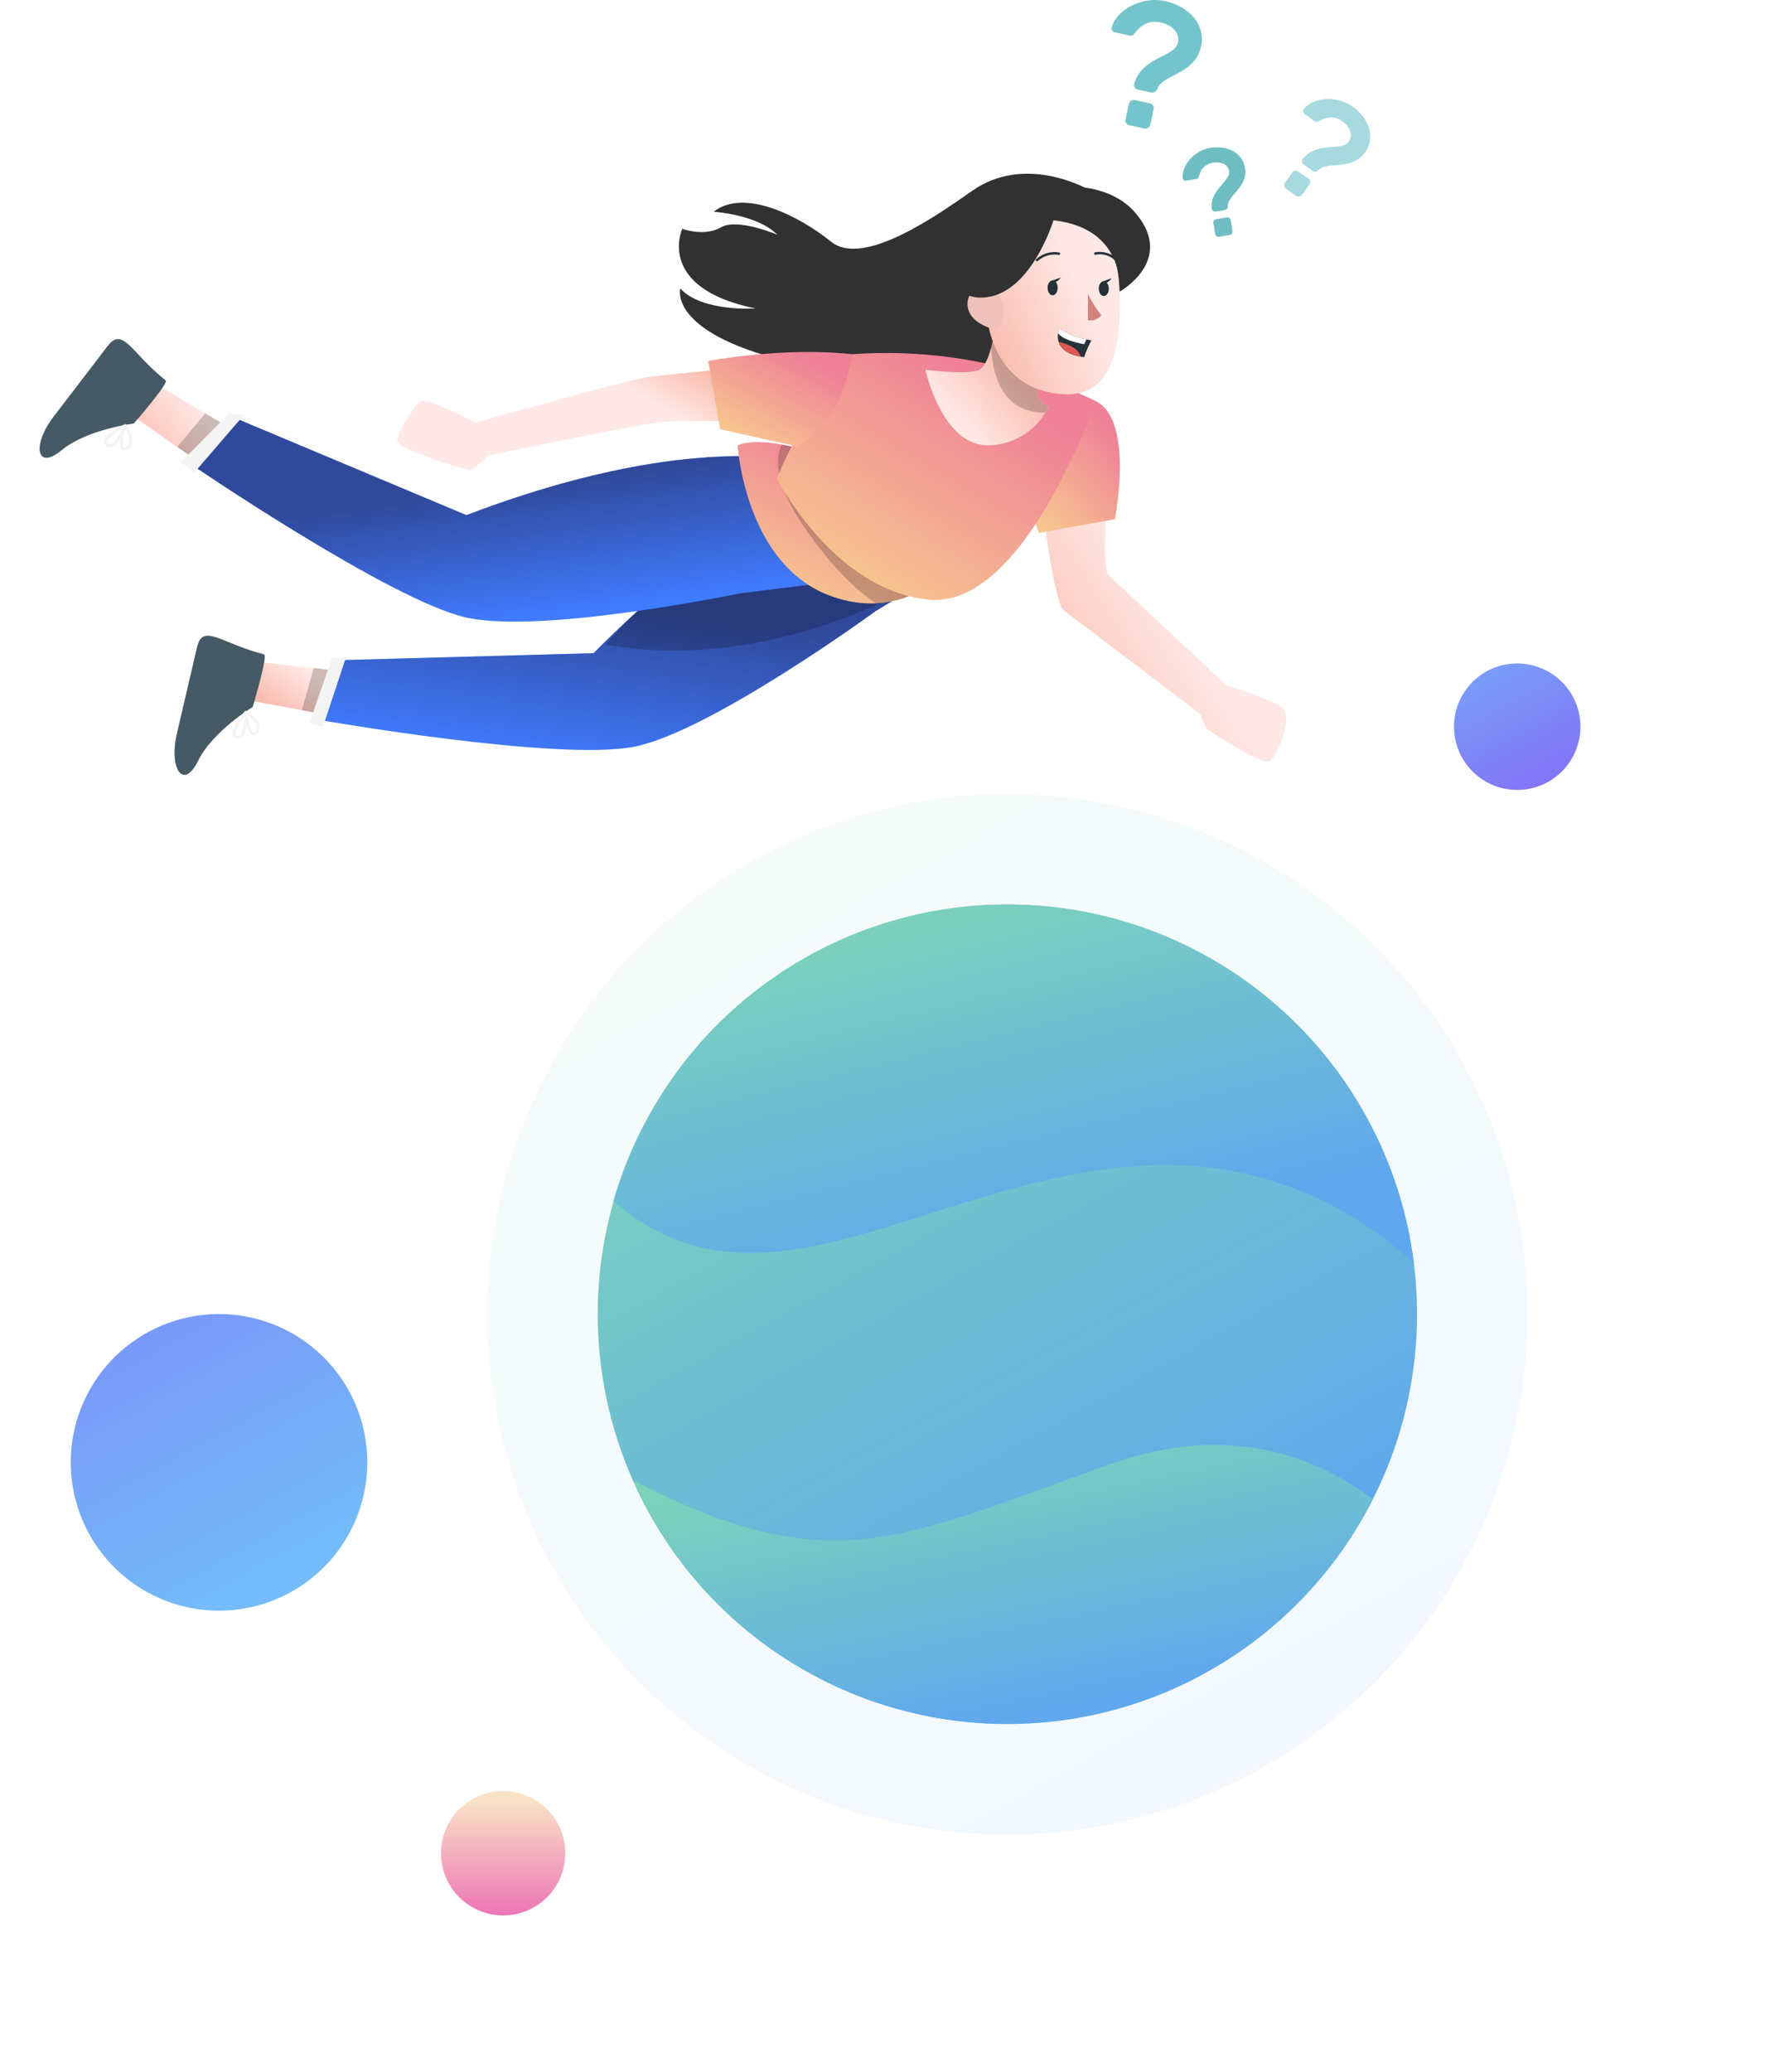 <svg width="524" height="615" viewBox="0 0 524 615" fill="none" xmlns="http://www.w3.org/2000/svg">
<g opacity="0.2">
<g opacity="0.4" filter="url(#filter0_f)">
<path d="M144.666 390.028C144.674 350.745 159.658 312.942 186.566 284.318C213.474 255.694 250.283 238.403 289.496 235.965C328.709 233.527 367.377 246.126 397.624 271.197C427.871 296.267 447.423 331.923 452.298 370.903C456.104 401.402 450.719 432.343 436.83 459.763C421.163 490.752 395.504 515.555 363.999 530.163C332.493 544.771 296.982 548.331 263.203 540.268C229.424 532.206 199.35 512.991 177.841 485.73C156.332 458.468 144.644 424.752 144.666 390.028Z" fill="url(#paint0_linear)"/>
</g>
</g>
<path d="M177.456 390.036C177.462 359.094 189.264 329.319 210.459 306.774C231.653 284.228 260.645 270.609 291.531 268.689C322.417 266.768 352.873 276.692 376.698 296.439C400.522 316.185 415.922 344.27 419.761 374.972C422.759 398.994 418.517 423.365 407.578 444.962C395.238 469.37 375.028 488.906 350.213 500.412C325.398 511.917 297.427 514.722 270.822 508.371C244.216 502.021 220.528 486.887 203.587 465.414C186.645 443.942 177.439 417.385 177.456 390.036Z" fill="url(#paint1_linear)"/>
<path d="M187.887 439.393C246.671 469.558 266.826 456.907 329.632 434.525C365.526 421.72 391.726 432.969 407.574 444.959C397.18 465.484 381.177 482.64 361.422 494.435C341.668 506.231 318.973 512.183 295.971 511.601C272.97 511.018 250.605 503.924 231.474 491.143C212.342 478.362 197.229 460.417 187.887 439.393Z" fill="url(#paint2_linear)"/>
<path d="M182.129 356.446C189.875 329.519 206.68 306.09 229.705 290.12C252.731 274.15 280.565 266.618 308.503 268.796C336.441 270.974 362.77 282.729 383.042 302.074C403.313 321.419 416.284 347.169 419.762 374.972C409.067 364.886 396.411 357.108 382.581 352.121C368.751 347.135 354.043 345.047 339.372 345.986C275.446 349.745 226.316 394.903 182.129 356.446Z" fill="url(#paint3_linear)"/>
<path d="M345.917 0.323C347.546 0.686 349.116 1.275 350.581 2.074C351.982 2.828 353.237 3.826 354.288 5.021C355.299 6.179 356.045 7.543 356.475 9.019C356.924 10.583 356.959 12.237 356.577 13.819C356.324 15.075 355.825 16.268 355.108 17.33C354.464 18.243 353.69 19.057 352.81 19.747C351.949 20.415 351.032 21.006 350.068 21.515L347.352 22.95C346.533 23.378 345.755 23.881 345.029 24.453C344.373 24.951 343.87 25.623 343.577 26.392C343.429 26.735 343.19 27.031 342.885 27.246C342.739 27.358 342.569 27.436 342.388 27.473C342.208 27.51 342.021 27.505 341.843 27.46L337.845 26.606C337.653 26.565 337.472 26.487 337.31 26.376C337.149 26.264 337.011 26.122 336.906 25.957C336.794 25.802 336.72 25.623 336.691 25.435C336.661 25.246 336.676 25.053 336.735 24.872C337.068 23.629 337.649 22.467 338.443 21.455C339.159 20.562 339.986 19.764 340.903 19.081C341.79 18.432 342.73 17.86 343.713 17.372C344.687 16.885 345.593 16.416 346.43 15.954C347.195 15.55 347.914 15.063 348.574 14.502C349.149 14.018 349.548 13.357 349.71 12.623C349.857 11.982 349.847 11.314 349.681 10.678C349.514 10.041 349.196 9.454 348.753 8.967C347.649 7.76 346.172 6.958 344.559 6.687C341.575 6.02 339.053 7.026 336.991 9.702C336.793 9.995 336.541 10.247 336.248 10.445C336.089 10.526 335.916 10.574 335.739 10.587C335.562 10.601 335.383 10.578 335.214 10.522L330.944 9.574C330.793 9.545 330.65 9.486 330.522 9.401C330.395 9.316 330.285 9.206 330.201 9.078C330.108 8.948 330.045 8.798 330.017 8.64C329.989 8.482 329.996 8.319 330.038 8.164C330.397 6.852 331.072 5.647 332.003 4.654C333.048 3.5 334.288 2.54 335.667 1.818C337.178 1.025 338.808 0.482 340.493 0.212C342.291 -0.104 344.134 -0.066 345.917 0.323ZM341.407 30.68C341.595 30.72 341.772 30.799 341.928 30.91C342.083 31.022 342.214 31.165 342.313 31.329C342.418 31.489 342.489 31.668 342.523 31.856C342.557 32.044 342.552 32.237 342.509 32.423L341.484 37.052C341.398 37.422 341.172 37.743 340.853 37.949C340.534 38.155 340.148 38.228 339.776 38.154L335.249 37.155C335.062 37.115 334.886 37.037 334.73 36.927C334.575 36.817 334.443 36.677 334.343 36.514C334.237 36.355 334.164 36.176 334.13 35.988C334.097 35.8 334.102 35.607 334.147 35.421L335.172 30.783C335.258 30.413 335.484 30.091 335.803 29.886C336.122 29.68 336.508 29.607 336.88 29.681L341.407 30.68Z" fill="#73C5CB"/>
<path d="M359.346 43.877C360.475 43.691 361.626 43.668 362.762 43.809C363.855 43.933 364.916 44.251 365.897 44.748C366.833 45.227 367.655 45.903 368.306 46.73C368.995 47.616 369.44 48.667 369.596 49.779C369.773 50.644 369.773 51.536 369.596 52.402C369.418 53.154 369.13 53.877 368.741 54.545C368.361 55.19 367.926 55.802 367.443 56.373L366.068 57.996C365.654 58.482 365.282 59.002 364.957 59.551C364.668 60.039 364.52 60.598 364.53 61.165C364.529 61.432 364.452 61.692 364.308 61.917C364.243 62.024 364.155 62.116 364.05 62.185C363.945 62.255 363.826 62.3 363.702 62.318L360.909 62.78C360.639 62.822 360.363 62.758 360.14 62.6C360.03 62.529 359.939 62.433 359.872 62.32C359.806 62.208 359.766 62.081 359.756 61.951C359.639 61.076 359.706 60.185 359.952 59.337C360.174 58.576 360.498 57.849 360.917 57.176C361.317 56.532 361.771 55.923 362.275 55.357C362.779 54.793 363.232 54.264 363.659 53.751C364.044 53.296 364.379 52.8 364.658 52.273C364.903 51.816 364.99 51.291 364.906 50.779C364.837 50.329 364.659 49.902 364.388 49.536C364.117 49.17 363.762 48.876 363.352 48.677C362.339 48.183 361.19 48.044 360.089 48.285C359.093 48.431 358.166 48.882 357.436 49.574C356.705 50.266 356.206 51.167 356.006 52.154C355.952 52.395 355.853 52.624 355.715 52.829C355.55 53.01 355.32 53.121 355.075 53.136L352.102 53.623C351.891 53.658 351.675 53.612 351.496 53.495C351.402 53.434 351.323 53.354 351.264 53.26C351.205 53.165 351.168 53.059 351.154 52.948C351.051 52.015 351.177 51.071 351.521 50.198C351.892 49.188 352.442 48.254 353.144 47.439C353.911 46.545 354.816 45.78 355.826 45.175C356.904 44.518 358.099 44.077 359.346 43.877ZM364.223 64.539C364.354 64.517 364.488 64.522 364.617 64.553C364.746 64.583 364.868 64.64 364.975 64.719C365.081 64.794 365.172 64.891 365.241 65.003C365.31 65.114 365.356 65.238 365.376 65.368L365.906 68.597C365.928 68.727 365.923 68.861 365.892 68.99C365.861 69.12 365.805 69.241 365.726 69.348C365.651 69.456 365.555 69.547 365.443 69.616C365.332 69.686 365.207 69.731 365.077 69.75L361.917 70.271C361.787 70.292 361.655 70.287 361.527 70.256C361.399 70.225 361.279 70.169 361.173 70.091C361.064 70.017 360.971 69.921 360.9 69.81C360.83 69.698 360.783 69.573 360.763 69.442L360.234 66.205C360.195 65.939 360.263 65.668 360.423 65.452C360.583 65.236 360.822 65.092 361.088 65.052L364.223 64.539Z" fill="#73C5CB"/>
<g opacity="0.2">
<path opacity="0.2" d="M359.346 43.877C360.475 43.691 361.626 43.668 362.762 43.809C363.855 43.933 364.916 44.251 365.897 44.748C366.833 45.227 367.655 45.903 368.306 46.73C368.995 47.616 369.44 48.667 369.596 49.779C369.773 50.644 369.773 51.536 369.596 52.402C369.418 53.154 369.13 53.877 368.741 54.545C368.361 55.19 367.926 55.802 367.443 56.373L366.068 57.996C365.654 58.482 365.282 59.002 364.957 59.551C364.668 60.039 364.52 60.598 364.53 61.165C364.529 61.432 364.452 61.692 364.308 61.917C364.243 62.024 364.155 62.116 364.05 62.185C363.945 62.255 363.826 62.3 363.702 62.318L360.909 62.78C360.639 62.822 360.363 62.758 360.14 62.6C360.03 62.529 359.939 62.433 359.872 62.32C359.806 62.208 359.766 62.081 359.756 61.951C359.639 61.076 359.706 60.185 359.952 59.337C360.174 58.576 360.498 57.849 360.917 57.176C361.317 56.532 361.771 55.923 362.275 55.357C362.779 54.793 363.232 54.264 363.659 53.751C364.044 53.296 364.379 52.8 364.658 52.273C364.903 51.816 364.99 51.291 364.906 50.779C364.837 50.329 364.659 49.902 364.388 49.536C364.117 49.17 363.762 48.876 363.352 48.677C362.339 48.183 361.19 48.044 360.089 48.285C359.093 48.431 358.166 48.882 357.436 49.574C356.705 50.266 356.206 51.167 356.006 52.154C355.952 52.395 355.853 52.624 355.715 52.829C355.55 53.01 355.32 53.121 355.075 53.136L352.102 53.623C351.891 53.658 351.675 53.612 351.496 53.495C351.402 53.434 351.323 53.354 351.264 53.26C351.205 53.165 351.168 53.059 351.154 52.948C351.051 52.015 351.177 51.071 351.521 50.198C351.892 49.188 352.442 48.254 353.144 47.439C353.911 46.545 354.816 45.78 355.826 45.175C356.904 44.518 358.099 44.077 359.346 43.877ZM364.223 64.539C364.354 64.517 364.488 64.522 364.617 64.553C364.746 64.583 364.868 64.64 364.975 64.719C365.081 64.794 365.172 64.891 365.241 65.003C365.31 65.114 365.356 65.238 365.376 65.368L365.906 68.597C365.928 68.727 365.923 68.861 365.892 68.99C365.861 69.12 365.805 69.241 365.726 69.348C365.651 69.456 365.555 69.547 365.443 69.616C365.332 69.686 365.207 69.731 365.077 69.75L361.917 70.271C361.787 70.292 361.655 70.287 361.527 70.256C361.399 70.225 361.279 70.169 361.173 70.091C361.064 70.017 360.971 69.921 360.9 69.81C360.83 69.698 360.783 69.573 360.763 69.442L360.234 66.205C360.195 65.939 360.263 65.668 360.423 65.452C360.583 65.236 360.822 65.092 361.088 65.052L364.223 64.539Z" fill="black"/>
</g>
<path d="M388.472 53.042C388.725 53.227 388.897 53.503 388.949 53.813C389.002 54.123 388.932 54.44 388.754 54.699L386.499 57.859C386.314 58.113 386.037 58.284 385.727 58.337C385.418 58.39 385.1 58.319 384.841 58.141L381.749 55.946C381.622 55.857 381.514 55.742 381.432 55.61C381.349 55.478 381.295 55.331 381.271 55.177C381.226 54.878 381.296 54.573 381.468 54.323L383.723 51.154C383.906 50.899 384.182 50.727 384.491 50.676C384.792 50.63 385.098 50.704 385.345 50.881L388.472 53.042ZM401.523 31.611C402.638 32.397 403.634 33.341 404.479 34.412C405.295 35.432 405.923 36.589 406.332 37.829C406.724 39.014 406.855 40.27 406.717 41.511C406.556 42.831 406.056 44.088 405.265 45.158C404.675 46.023 403.92 46.763 403.044 47.336C402.265 47.819 401.419 48.185 400.532 48.421C399.673 48.65 398.796 48.804 397.91 48.882L395.399 49.096C394.649 49.164 393.906 49.296 393.178 49.488C392.527 49.66 391.935 50.009 391.47 50.496C391.246 50.714 390.969 50.87 390.667 50.949C390.52 50.984 390.367 50.986 390.22 50.955C390.072 50.924 389.933 50.861 389.813 50.77L387.079 48.831C386.819 48.643 386.641 48.361 386.584 48.045C386.551 47.896 386.554 47.741 386.591 47.593C386.628 47.445 386.699 47.307 386.798 47.191C387.433 46.357 388.233 45.663 389.146 45.149C389.969 44.698 390.848 44.359 391.76 44.141C392.635 43.93 393.527 43.793 394.425 43.731C395.279 43.68 396.134 43.612 396.919 43.535C397.625 43.474 398.321 43.334 398.995 43.116C399.582 42.938 400.093 42.568 400.447 42.066C400.765 41.631 400.971 41.125 401.048 40.592C401.126 40.059 401.072 39.515 400.891 39.008C400.446 37.749 399.592 36.675 398.465 35.959C396.432 34.506 394.212 34.458 391.803 35.813C391.56 35.968 391.291 36.078 391.009 36.138C390.862 36.148 390.715 36.13 390.575 36.083C390.436 36.036 390.308 35.962 390.197 35.864L387.293 33.797C387.081 33.654 386.934 33.433 386.883 33.182C386.858 33.054 386.861 32.922 386.892 32.795C386.923 32.669 386.981 32.55 387.062 32.448C387.739 31.574 388.618 30.879 389.625 30.424C390.78 29.889 392.02 29.562 393.289 29.458C394.679 29.345 396.077 29.455 397.432 29.783C398.903 30.115 400.294 30.736 401.523 31.611Z" fill="#73C5CB"/>
<g opacity="0.6">
<path opacity="0.6" d="M388.472 53.042C388.725 53.227 388.897 53.503 388.949 53.813C389.002 54.123 388.932 54.44 388.754 54.699L386.499 57.859C386.314 58.113 386.037 58.284 385.727 58.337C385.418 58.39 385.1 58.319 384.841 58.141L381.749 55.946C381.622 55.857 381.514 55.742 381.432 55.61C381.349 55.478 381.295 55.331 381.271 55.177C381.226 54.878 381.296 54.573 381.468 54.323L383.723 51.154C383.906 50.899 384.182 50.727 384.491 50.676C384.792 50.63 385.098 50.704 385.345 50.881L388.472 53.042ZM401.523 31.611C402.638 32.397 403.634 33.341 404.479 34.412C405.295 35.432 405.923 36.589 406.332 37.829C406.724 39.014 406.855 40.27 406.717 41.511C406.556 42.831 406.056 44.088 405.265 45.158C404.675 46.023 403.92 46.763 403.044 47.336C402.265 47.819 401.419 48.185 400.532 48.421C399.673 48.65 398.796 48.804 397.91 48.882L395.399 49.096C394.649 49.164 393.906 49.296 393.178 49.488C392.527 49.66 391.935 50.009 391.47 50.496C391.246 50.714 390.969 50.87 390.667 50.949C390.52 50.984 390.367 50.986 390.22 50.955C390.072 50.924 389.933 50.861 389.813 50.77L387.079 48.831C386.819 48.643 386.641 48.361 386.584 48.045C386.551 47.896 386.554 47.741 386.591 47.593C386.628 47.445 386.699 47.307 386.798 47.191C387.433 46.357 388.233 45.663 389.146 45.149C389.969 44.698 390.848 44.359 391.76 44.141C392.635 43.93 393.527 43.793 394.425 43.731C395.279 43.68 396.134 43.612 396.919 43.535C397.625 43.474 398.321 43.334 398.995 43.116C399.582 42.938 400.093 42.568 400.447 42.066C400.765 41.631 400.971 41.125 401.048 40.592C401.126 40.059 401.072 39.515 400.891 39.008C400.446 37.749 399.592 36.675 398.465 35.959C396.432 34.506 394.212 34.458 391.803 35.813C391.56 35.968 391.291 36.078 391.009 36.138C390.862 36.148 390.715 36.13 390.575 36.083C390.436 36.036 390.308 35.962 390.197 35.864L387.293 33.797C387.081 33.654 386.934 33.433 386.883 33.182C386.858 33.054 386.861 32.922 386.892 32.795C386.923 32.669 386.981 32.55 387.062 32.448C387.739 31.574 388.618 30.879 389.625 30.424C390.78 29.889 392.02 29.562 393.289 29.458C394.679 29.345 396.077 29.455 397.432 29.783C398.903 30.115 400.294 30.736 401.523 31.611Z" fill="white"/>
</g>
<path d="M74.414 207.95L77.082 196.504L93.443 198.342L108.457 200.039L107.492 214.143L89.986 210.876L74.414 207.95Z" fill="url(#paint4_linear)"/>
<path d="M78.378 194.22C79.632 194.541 75.028 209.818 75.028 209.818C75.028 209.818 63.124 217.026 58.785 225.853C54.446 234.68 50.099 228.136 52.502 217.777C54.905 207.418 56.758 199.529 58.472 192.164C60.186 184.8 65.385 190.859 78.378 194.22Z" fill="#455A64"/>
<path d="M69.165 217.043C69.024 217.523 69.043 218.036 69.219 218.505C69.373 218.775 69.604 218.992 69.883 219.128C70.162 219.265 70.476 219.314 70.783 219.27C71.021 219.262 71.254 219.206 71.469 219.104C71.684 219.003 71.876 218.858 72.033 218.679C72.725 217.691 73.131 216.531 73.206 215.327C73.599 216.746 74.148 218.044 74.958 218.273C75.481 218.428 76.004 218.181 76.504 217.563C76.73 217.287 76.893 216.965 76.981 216.619C77.068 216.273 77.078 215.912 77.011 215.561C76.627 213.268 73.35 211.14 73.189 211.032C73.135 211.009 73.075 211.001 73.017 211.009L72.931 210.998L72.81 210.982L72.674 211.087C71.175 212.859 69.988 214.873 69.165 217.043ZM72.229 216.374C72.12 217.009 71.855 217.606 71.459 218.114C71.382 218.21 71.286 218.288 71.176 218.344C71.066 218.399 70.945 218.43 70.822 218.434C70.171 218.454 70.063 218.212 70.02 218.136C69.59 217.274 71.108 214.633 72.603 212.567C72.611 213.846 72.485 215.122 72.229 216.374ZM76.227 216.335C76.172 216.584 76.057 216.815 75.894 217.01C75.746 217.201 75.46 217.514 75.241 217.451C74.568 217.24 73.843 214.745 73.538 212.251C74.495 212.972 76.033 214.33 76.243 215.671C76.271 215.893 76.248 216.118 76.175 216.328L76.227 216.335Z" fill="#F4F4F4"/>
<path opacity="0.2" d="M89.629 210.795L93.138 198.268L108.305 200.002L107.423 214.135L89.629 210.795Z" fill="black"/>
<path d="M276.169 135.536C276.169 135.536 236.741 133.052 176.198 193.846L100.818 195.922L94.531 213.625C94.531 213.625 165.9 226.184 188.55 221.57C211.2 216.956 259.995 181.354 259.995 181.354L300.357 156.831L276.169 135.536Z" fill="#407BFF"/>
<path opacity="0.6" d="M94.53 213.625C94.53 213.625 165.899 226.184 188.549 221.57C211.199 216.956 259.994 181.354 259.994 181.354L300.356 156.831L276.161 135.587C276.161 135.587 245.642 133.671 197.078 174.613C192.453 178.513 187.659 182.777 182.718 187.494C180.581 189.552 178.405 191.687 176.19 193.898L100.81 195.974L94.53 213.625Z" fill="url(#paint5_linear)"/>
<path opacity="0.2" d="M179.71 191.314C200.433 194.99 228.877 194.003 263.613 178.075L219.13 165.202L203.015 167.341C195.463 174.533 187.674 182.475 179.71 191.314Z" fill="black"/>
<path d="M102.764 194.967L95.918 215.611L91.842 214.641L98.57 195.296L102.764 194.967Z" fill="#F4F4F4"/>
<path d="M39.921 123.798L47.059 114.46L61.213 122.88L74.195 130.62L67.509 143.066L52.904 132.87L39.921 123.798Z" fill="url(#paint6_linear)"/>
<path d="M49.186 112.915C50.186 113.711 39.724 125.699 39.724 125.699C39.724 125.699 25.861 127.395 18.308 133.611C10.754 139.828 9.45 132.104 15.912 123.66C22.373 115.215 27.311 108.78 31.895 102.771C36.48 96.763 38.711 104.485 49.186 112.915Z" fill="#455A64"/>
<path d="M31.399 129.922C31.064 130.293 30.866 130.768 30.838 131.268C30.871 131.578 30.995 131.87 31.195 132.108C31.395 132.347 31.661 132.52 31.959 132.606C32.178 132.694 32.412 132.737 32.648 132.731C32.883 132.726 33.115 132.673 33.329 132.575C34.377 131.958 35.233 131.063 35.803 129.989C35.615 131.436 35.536 132.845 36.183 133.385C36.59 133.754 37.17 133.742 37.934 133.386C38.248 133.226 38.525 133.003 38.747 132.73C38.969 132.458 39.133 132.142 39.227 131.802C39.819 129.549 37.711 126.242 37.594 126.069L37.469 125.948L37.349 125.932L37.211 125.914L37.056 125.894C34.949 126.893 33.033 128.257 31.399 129.922ZM34.42 130.527C34.057 131.061 33.574 131.502 33.008 131.814C32.896 131.867 32.774 131.894 32.65 131.896C32.526 131.898 32.403 131.874 32.289 131.826C31.692 131.572 31.689 131.327 31.683 131.238C31.651 130.27 34.108 128.488 36.323 127.217C35.799 128.383 35.155 129.491 34.403 130.524L34.42 130.527ZM38.079 132.143C37.925 132.35 37.723 132.516 37.49 132.627C37.283 132.74 36.895 132.9 36.721 132.755C36.187 132.282 36.591 129.723 37.309 127.311C38.108 128.574 38.478 130.06 38.367 131.55C38.309 131.764 38.212 131.966 38.079 132.143Z" fill="#F4F4F4"/>
<path opacity="0.2" d="M52.619 132.641L60.96 122.671L74.068 130.516L67.445 143.023L52.619 132.641Z" fill="black"/>
<path d="M328.979 136.927C328.979 136.927 327.011 168.495 328.961 170.467C330.91 172.438 364.278 203.502 364.278 203.502C364.278 203.502 376.718 207.211 380.496 209.79C384.275 212.369 379.204 224.518 376.933 225.956C374.661 227.394 358.116 216.227 358.116 216.227L356.269 211.867C356.269 211.867 319.36 183.776 315.906 181.258C312.453 178.739 308.506 141.895 308.506 141.895L328.979 136.927Z" fill="url(#paint7_linear)"/>
<path d="M325.288 119.043C336.808 124.701 330.992 154.101 330.992 154.101L308.413 158.164L304.862 148.342L325.288 119.043Z" fill="url(#paint8_linear)"/>
<path d="M253.57 140.962C253.57 140.962 218.642 122.383 138.464 152.889L68.915 123.709L55.904 137.257C55.904 137.257 115.75 178.121 138.3 183.256C160.851 188.39 219.953 176.057 219.953 176.057L266.85 170.297L253.57 140.962Z" fill="#407BFF"/>
<path opacity="0.6" d="M253.57 140.962C253.57 140.962 218.642 122.383 138.464 152.889L68.915 123.709L55.904 137.257C55.904 137.257 115.75 178.121 138.3 183.256C160.851 188.39 219.953 176.057 219.953 176.057L266.85 170.297L253.57 140.962Z" fill="url(#paint9_linear)"/>
<path d="M72.357 123.229L68.053 122.668L53.688 137.195L57.664 140.273L72.357 123.229Z" fill="#F4F4F4"/>
<path d="M321.8 55.621C321.8 55.621 304.034 45.889 288.736 56.562C279.106 63.261 256.451 79.581 246.74 71.742C237.028 63.902 220.796 55.842 211.879 62.845C211.879 62.845 224.922 63.671 230.726 69.651C230.726 69.651 218.917 64.605 214.041 67.473C209.166 70.342 202.548 67.918 202.548 67.918C202.548 67.918 194.481 85.441 224.294 91.559C224.294 91.559 208.39 92.654 201.97 85.63C201.97 85.63 198.222 98.372 232.783 107.02C267.344 115.667 298.687 113.678 307.233 104.156C315.779 94.634 321.8 55.621 321.8 55.621Z" fill="#313131"/>
<path d="M218.988 132.207C218.988 132.207 221.201 168.246 247.291 177.12C251.404 178.578 255.755 179.247 260.115 179.092C268.536 178.599 276.417 174.781 282.026 168.476C283.703 166.728 285.183 164.799 286.436 162.725L250.13 137.937L247.141 135.882C242.236 134.185 237.211 132.861 232.107 131.922C227.175 131.068 222.115 130.792 218.988 132.207Z" fill="url(#paint10_linear)"/>
<path opacity="0.2" d="M239.854 158.028C246.488 167.306 252.892 174.328 260.115 179.092C268.536 178.599 276.417 174.781 282.025 168.475C271.959 157.72 261.312 147.525 250.13 137.937L247.141 135.882C242.236 134.185 237.211 132.861 232.107 131.922C229.728 136.728 230.612 145.115 239.854 158.028Z" fill="black"/>
<path d="M325.288 119.043C302.826 108.145 277.894 103.35 252.993 105.137C252.993 105.137 236.981 125.303 230.663 142.038C230.663 142.038 247.351 175.183 275.758 177.98C304.165 180.777 325.288 119.043 325.288 119.043Z" fill="url(#paint11_linear)"/>
<path d="M332.42 86.554C332.42 86.554 339.521 48.927 305.178 53.767C262.011 59.803 280.202 113.087 301.576 109.131C322.949 105.174 332.42 86.554 332.42 86.554Z" fill="#313131"/>
<path d="M274.748 109.782C274.748 109.782 279.546 131.788 292.844 132.14C296.351 132.218 299.817 131.367 302.889 129.672C305.962 127.977 308.532 125.499 310.338 122.489C310.71 121.912 311.046 121.312 311.343 120.692C311.343 120.692 304.955 117.843 309.934 112.57L295.251 97.737C295.039 99.495 294.724 101.239 294.307 102.959C293.523 106.011 292.245 109.367 290.201 109.994C286.264 111.18 274.748 109.782 274.748 109.782Z" fill="url(#paint12_linear)"/>
<path opacity="0.2" d="M294.239 102.95C294.59 110.585 297.205 122.615 310.269 122.48C310.642 121.903 310.977 121.303 311.274 120.684C311.274 120.684 304.887 117.835 309.866 112.561L295.183 97.729C294.971 99.486 294.655 101.23 294.239 102.95Z" fill="black"/>
<path d="M313.097 64.334C327.879 65.125 332.223 73.298 332.485 88.596C332.825 107.725 327.884 121.03 309.647 115.985C284.825 109.065 288.565 62.972 313.097 64.334Z" fill="url(#paint13_linear)"/>
<path d="M322.982 87.215C324.048 89.487 325.386 91.622 326.968 93.571C326.501 94.159 325.882 94.608 325.178 94.869C324.474 95.129 323.712 95.191 322.975 95.047L322.982 87.215Z" fill="#D4827D"/>
<path d="M314.014 85.484C313.977 86.706 313.291 87.668 312.471 87.648C311.65 87.629 311.029 86.619 311.014 85.39C311 84.162 311.737 83.206 312.558 83.226C313.378 83.245 314.047 84.296 314.014 85.484Z" fill="#263238"/>
<path d="M312.264 83.328L314.93 82.361C314.93 82.361 313.593 84.553 312.264 83.328Z" fill="#263238"/>
<path d="M329.202 85.713C329.167 86.918 328.479 87.897 327.661 87.861C326.842 87.824 326.219 86.831 326.202 85.62C326.185 84.408 326.925 83.436 327.745 83.455C328.566 83.475 329.167 84.5 329.202 85.713Z" fill="#263238"/>
<path d="M327.388 83.514L330.051 82.564C330.051 82.564 328.68 84.751 327.388 83.514Z" fill="#263238"/>
<path d="M314.397 75.299C313.236 75.093 312.042 75.157 310.909 75.486C309.776 75.815 308.734 76.401 307.863 77.197" stroke="#263238" stroke-width="0.72" stroke-linecap="round" stroke-linejoin="round"/>
<path d="M325.173 75.251C326.195 75.05 327.25 75.082 328.258 75.344C329.267 75.606 330.204 76.092 330.999 76.765" stroke="#263238" stroke-width="0.72" stroke-linecap="round" stroke-linejoin="round"/>
<path d="M295.587 88.335C295.587 88.335 303.15 76.547 302.612 67.118C302.612 67.118 332.536 56.69 332.388 86.532C332.388 86.532 336.675 60.262 311.292 58.315C285.908 56.368 281.093 93.12 293.634 104.904C293.667 104.926 290.946 95.721 295.587 88.335Z" fill="#313131"/>
<path d="M297.873 91.613C297.851 90.76 297.66 89.92 297.312 89.141C296.964 88.362 296.466 87.66 295.846 87.074C295.226 86.489 294.496 86.031 293.699 85.728C292.902 85.425 292.053 85.283 291.201 85.309C286.597 85.567 283.911 94.873 295.184 97.728C296.812 98.134 297.82 96.583 297.873 91.613Z" fill="#EEC1BB"/>
<path d="M323.997 101.034C323.154 102.636 322.434 104.3 321.841 106.01L320.877 105.884C316.621 105.083 314.921 103.354 314.319 101.523C314.047 100.672 313.979 99.769 314.121 98.886C314.183 98.384 314.317 97.894 314.521 97.431C316.93 99.091 319.668 100.214 322.549 100.723C323.431 100.943 323.997 101.034 323.997 101.034Z" fill="#263238"/>
<path d="M322.55 100.722L321.87 102.176C317.872 101.408 315.106 100.329 314.121 98.886C314.183 98.384 314.318 97.894 314.521 97.431C316.931 99.091 319.669 100.213 322.55 100.722Z" fill="white"/>
<path d="M320.884 105.833C316.628 105.032 314.928 103.303 314.326 101.472C315.941 101.807 317.485 102.423 318.886 103.294C319.804 103.907 320.504 104.796 320.884 105.833Z" fill="#DE5753"/>
<path d="M312.749 65.394C312.749 65.394 305.499 89.402 290.2 88.281C274.901 87.16 300.177 57.601 300.177 57.601C300.177 57.601 325.666 49.485 337.295 63.428C348.924 77.371 332.419 86.555 332.419 86.555C332.419 86.555 334.385 67.745 312.749 65.394Z" fill="#313131"/>
<path d="M232.625 107.823C232.625 107.823 198.61 111.093 192.394 111.894C186.177 112.695 141.153 125.446 141.153 125.446C141.153 125.446 126.67 117.667 124.708 119.146C122.746 120.625 117.814 128.761 117.916 130.93C118.018 133.099 138.933 140.035 140.076 139.465C141.763 138.187 143.347 136.776 144.812 135.247C144.812 135.247 189.037 125.931 197.224 125.195C205.411 124.459 232.77 125.629 232.77 125.629L232.625 107.823Z" fill="url(#paint14_linear)"/>
<path d="M252.992 105.137C252.992 105.137 250.185 126.641 236.383 132.428L213.802 127.394L210.246 107.145C210.246 107.145 232.396 102.869 252.992 105.137Z" fill="url(#paint15_linear)"/>
<path d="M431.663 215.675C431.664 210.899 433.486 206.303 436.758 202.822C440.03 199.342 444.505 197.239 449.273 196.943C454.041 196.647 458.743 198.178 462.421 201.227C466.098 204.275 468.476 208.61 469.068 213.35C469.531 217.058 468.876 220.821 467.188 224.154C465.283 227.922 462.163 230.938 458.332 232.714C454.501 234.49 450.184 234.923 446.076 233.943C441.969 232.963 438.313 230.626 435.697 227.312C433.082 223.997 431.661 219.897 431.663 215.675Z" fill="url(#paint16_linear)"/>
<path d="M130.919 550.031C130.92 545.335 132.711 540.817 135.927 537.395C139.144 533.974 143.543 531.907 148.23 531.616C152.918 531.324 157.539 532.83 161.155 535.827C164.77 538.824 167.107 543.086 167.69 547.745C168.145 551.39 167.501 555.089 165.841 558.366C163.968 562.07 160.901 565.035 157.136 566.781C153.37 568.527 149.125 568.953 145.088 567.989C141.05 567.025 137.455 564.729 134.884 561.47C132.314 558.211 130.916 554.181 130.919 550.031Z" fill="url(#paint17_linear)"/>
<path d="M21.005 434.012C21.007 422.812 25.279 412.035 32.95 403.874C40.622 395.714 51.116 390.784 62.295 390.089C73.475 389.394 84.499 392.986 93.123 400.133C101.746 407.281 107.32 417.446 108.71 428.559C109.795 437.255 108.26 446.076 104.3 453.893C99.834 462.728 92.518 469.799 83.536 473.964C74.554 478.129 64.43 479.144 54.799 476.845C45.169 474.546 36.595 469.068 30.463 461.296C24.331 453.524 20.998 443.911 21.005 434.012Z" fill="url(#paint18_linear)"/>
<defs>
<filter id="filter0_f" x="74.666" y="165.667" width="448.82" height="448.82" filterUnits="userSpaceOnUse" color-interpolation-filters="sRGB">
<feFlood flood-opacity="0" result="BackgroundImageFix"/>
<feBlend mode="normal" in="SourceGraphic" in2="BackgroundImageFix" result="shape"/>
<feGaussianBlur stdDeviation="35" result="effect1_foregroundBlur"/>
</filter>
<linearGradient id="paint0_linear" x1="365.92" y1="501.039" x2="219.531" y2="235.667" gradientUnits="userSpaceOnUse">
<stop stop-color="#5FA8ED"/>
<stop offset="1" stop-color="#7ED5B7"/>
</linearGradient>
<linearGradient id="paint1_linear" x1="351.726" y1="477.472" x2="236.424" y2="268.454" gradientUnits="userSpaceOnUse">
<stop stop-color="#5FA8ED"/>
<stop offset="1" stop-color="#7ED5B7"/>
</linearGradient>
<linearGradient id="paint2_linear" x1="345.282" y1="499.993" x2="326.794" y2="411.052" gradientUnits="userSpaceOnUse">
<stop stop-color="#5FA8ED"/>
<stop offset="1" stop-color="#7ED5B7"/>
</linearGradient>
<linearGradient id="paint3_linear" x1="352.381" y1="359.982" x2="324.549" y2="247.451" gradientUnits="userSpaceOnUse">
<stop stop-color="#5FA8ED"/>
<stop offset="1" stop-color="#7ED5B7"/>
</linearGradient>
<linearGradient id="paint4_linear" x1="62.05" y1="206.503" x2="75.616" y2="187.763" gradientUnits="userSpaceOnUse">
<stop stop-color="#F7A491"/>
<stop offset="1" stop-color="#FFE8E5"/>
</linearGradient>
<linearGradient id="paint5_linear" x1="199" y1="181.999" x2="192" y2="230.499" gradientUnits="userSpaceOnUse">
<stop stop-color="#262859"/>
<stop offset="1" stop-color="#262859" stop-opacity="0"/>
</linearGradient>
<linearGradient id="paint6_linear" x1="25.502" y1="134.469" x2="52.51" y2="112.625" gradientUnits="userSpaceOnUse">
<stop stop-color="#F7A491"/>
<stop offset="1" stop-color="#FFE8E5"/>
</linearGradient>
<linearGradient id="paint7_linear" x1="275.239" y1="204.534" x2="338.749" y2="164.813" gradientUnits="userSpaceOnUse">
<stop stop-color="#F7A491"/>
<stop offset="1" stop-color="#FFE8E5"/>
</linearGradient>
<linearGradient id="paint8_linear" x1="327.238" y1="125.112" x2="301.32" y2="148.768" gradientUnits="userSpaceOnUse">
<stop stop-color="#EF8197"/>
<stop offset="0.943" stop-color="#F7C58F"/>
</linearGradient>
<linearGradient id="paint9_linear" x1="156" y1="143.999" x2="161" y2="182.999" gradientUnits="userSpaceOnUse">
<stop stop-color="#262859"/>
<stop offset="1" stop-color="#262859" stop-opacity="0"/>
</linearGradient>
<linearGradient id="paint10_linear" x1="268.776" y1="142.853" x2="248.3" y2="184.425" gradientUnits="userSpaceOnUse">
<stop stop-color="#EF8197"/>
<stop offset="0.943" stop-color="#F7C58F"/>
</linearGradient>
<linearGradient id="paint11_linear" x1="299.375" y1="118.531" x2="261.098" y2="181.975" gradientUnits="userSpaceOnUse">
<stop stop-color="#EF8197"/>
<stop offset="0.943" stop-color="#F7C58F"/>
</linearGradient>
<linearGradient id="paint12_linear" x1="308.113" y1="98.728" x2="282.007" y2="121.814" gradientUnits="userSpaceOnUse">
<stop stop-color="#F7A491"/>
<stop offset="1" stop-color="#FFE8E5"/>
</linearGradient>
<linearGradient id="paint13_linear" x1="275.289" y1="105.52" x2="321.174" y2="85.493" gradientUnits="userSpaceOnUse">
<stop stop-color="#F7A491"/>
<stop offset="1" stop-color="#FFE8E5"/>
</linearGradient>
<linearGradient id="paint14_linear" x1="235.15" y1="115.141" x2="223.034" y2="136.235" gradientUnits="userSpaceOnUse">
<stop stop-color="#F7A491"/>
<stop offset="1" stop-color="#FFE8E5"/>
</linearGradient>
<linearGradient id="paint15_linear" x1="240.616" y1="107.666" x2="226.086" y2="134.572" gradientUnits="userSpaceOnUse">
<stop stop-color="#EF8197"/>
<stop offset="0.943" stop-color="#F7C58F"/>
</linearGradient>
<linearGradient id="paint16_linear" x1="458.566" y1="229.173" x2="440.766" y2="196.907" gradientUnits="userSpaceOnUse">
<stop stop-color="#8177F7"/>
<stop offset="1" stop-color="#799FF8"/>
</linearGradient>
<linearGradient id="paint17_linear" x1="143.456" y1="586.111" x2="143.456" y2="531.58" gradientUnits="userSpaceOnUse">
<stop offset="0.17" stop-color="#EA5AB1"/>
<stop offset="0.943" stop-color="#F9E1C5"/>
</linearGradient>
<linearGradient id="paint18_linear" x1="84.084" y1="465.661" x2="42.349" y2="390.004" gradientUnits="userSpaceOnUse">
<stop stop-color="#73BCF9"/>
<stop offset="1" stop-color="#7A96F8"/>
</linearGradient>
</defs>
</svg>

